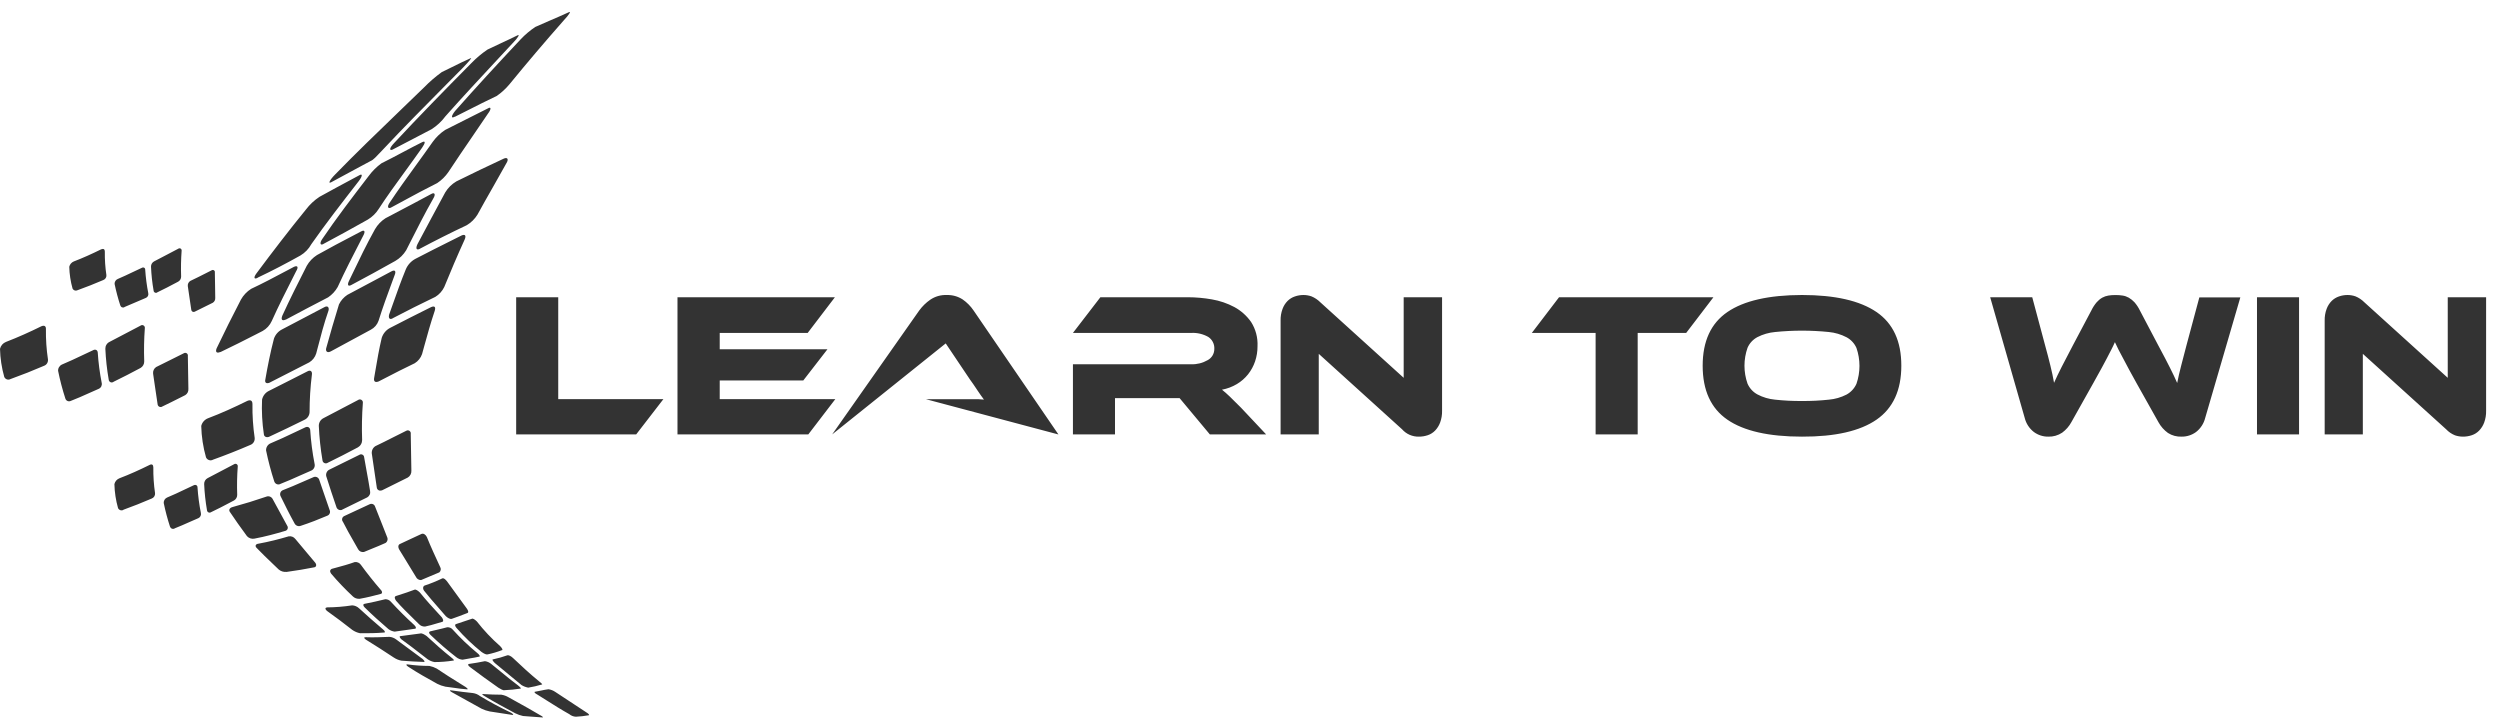 <svg width="163" height="47" viewBox="0 0 163 47" fill="none" xmlns="http://www.w3.org/2000/svg">
<path fill-rule="evenodd" clip-rule="evenodd" d="M30.485 7.198C30.205 7.339 29.93 7.479 29.663 7.612L29.634 7.614C29.416 7.742 29.399 7.578 29.672 7.235C31.01 5.724 32.424 4.184 33.95 2.56C34.236 2.257 34.555 1.988 34.901 1.757C35.213 1.616 35.507 1.49 35.812 1.358C36.2 1.192 36.606 1.017 37.087 0.797C37.261 0.704 37.101 0.963 36.769 1.315C35.502 2.755 34.392 4.059 33.204 5.511C32.966 5.793 32.693 6.043 32.391 6.254C31.765 6.55 31.113 6.879 30.485 7.198ZM91.911 28.352C92.101 28.434 92.307 28.474 92.514 28.469C92.71 28.47 92.905 28.438 93.091 28.375C93.271 28.315 93.434 28.212 93.567 28.076C93.712 27.924 93.824 27.745 93.897 27.548C93.986 27.304 94.029 27.045 94.023 26.785V19.38H91.52V24.633L86.09 19.714C85.922 19.544 85.721 19.41 85.501 19.32C85.336 19.264 85.163 19.235 84.99 19.234C84.798 19.234 84.608 19.265 84.427 19.328C84.248 19.387 84.086 19.488 83.951 19.62C83.805 19.768 83.692 19.947 83.621 20.143C83.531 20.386 83.488 20.644 83.495 20.903V28.323H85.983V23.07L91.414 27.989C91.552 28.145 91.721 28.269 91.911 28.352ZM63.406 26.026H60.364L69.01 28.327L63.475 20.241C63.283 19.958 63.041 19.714 62.762 19.521C62.452 19.322 62.09 19.222 61.723 19.236C61.342 19.219 60.967 19.327 60.651 19.543C60.377 19.733 60.136 19.969 59.938 20.238L54.256 28.325L61.661 22.39L63.249 24.755C63.386 24.937 63.52 25.139 63.662 25.35L63.662 25.35L63.724 25.444C63.888 25.688 64.031 25.892 64.154 26.053C63.943 26.026 63.693 26.026 63.406 26.026ZM43.253 26.024L41.48 28.322H33.654V19.38H36.397V26.024H43.253ZM54.462 26.024L52.702 28.322H44.172V19.38H54.436L52.661 21.707H46.926V22.774H53.949L52.373 24.808H46.926V26.024H54.462ZM82.551 28.322H78.881L76.909 25.957H72.698V28.322H69.955V23.75H77.665C78.039 23.763 78.41 23.671 78.736 23.484C78.869 23.414 78.981 23.308 79.058 23.178C79.135 23.048 79.175 22.899 79.174 22.748C79.182 22.594 79.15 22.44 79.08 22.303C79.01 22.165 78.906 22.049 78.777 21.966C78.438 21.775 78.052 21.685 77.665 21.707H69.955L71.745 19.38H77.448C77.972 19.381 78.494 19.428 79.01 19.519C79.523 19.606 80.02 19.775 80.481 20.02C80.915 20.256 81.29 20.59 81.574 20.997C81.872 21.466 82.017 22.018 81.99 22.575C81.992 22.911 81.938 23.245 81.831 23.563C81.728 23.868 81.573 24.153 81.374 24.405C81.171 24.659 80.924 24.875 80.645 25.041C80.345 25.22 80.016 25.344 79.673 25.408C79.823 25.526 79.989 25.672 80.174 25.849C80.359 26.027 80.607 26.274 80.918 26.586L82.551 28.322ZM111.716 19.38L109.939 21.707H106.777V28.322H104.034V21.707H99.875L101.65 19.38H111.716ZM122.345 20.342C121.261 19.604 119.643 19.234 117.489 19.234C115.327 19.237 113.707 19.607 112.63 20.342C111.552 21.078 111.014 22.245 111.014 23.844C111.014 25.45 111.55 26.622 112.623 27.361C113.695 28.1 115.318 28.469 117.489 28.469C119.652 28.476 121.273 28.106 122.35 27.361C123.427 26.616 123.966 25.444 123.966 23.844C123.969 22.248 123.428 21.081 122.345 20.342ZM119.239 26.058C118.658 26.121 118.074 26.15 117.489 26.145C116.905 26.15 116.32 26.121 115.738 26.058C115.333 26.021 114.94 25.905 114.581 25.715C114.296 25.56 114.071 25.314 113.939 25.015C113.673 24.259 113.673 23.433 113.939 22.676C114.068 22.378 114.295 22.133 114.581 21.981C114.942 21.796 115.335 21.683 115.738 21.647C116.902 21.529 118.075 21.529 119.239 21.647C119.643 21.686 120.036 21.802 120.397 21.99C120.682 22.143 120.909 22.388 121.041 22.686C121.303 23.443 121.303 24.268 121.041 25.024C120.908 25.323 120.681 25.569 120.397 25.725C120.036 25.911 119.643 26.024 119.239 26.058ZM138.852 24.162L138.852 24.162L138.812 24.089C138.669 23.828 138.544 23.59 138.43 23.37C138.372 23.258 138.318 23.158 138.268 23.064C138.218 22.972 138.172 22.887 138.13 22.803C138.045 22.636 137.967 22.468 137.892 22.307C137.821 22.468 137.745 22.633 137.655 22.803C137.607 22.893 137.559 22.988 137.508 23.087C137.462 23.177 137.414 23.271 137.362 23.37C137.277 23.533 137.18 23.712 137.075 23.907L137.074 23.907L137.073 23.909L137.073 23.91L137.072 23.912L136.985 24.072C136.855 24.312 136.7 24.59 136.523 24.906L136.523 24.907L136.481 24.982L135.055 27.522C134.908 27.793 134.702 28.029 134.454 28.21C134.185 28.39 133.867 28.481 133.545 28.469C133.211 28.473 132.884 28.368 132.612 28.169C132.312 27.938 132.099 27.611 132.009 27.241L129.76 19.381H132.502L133.336 22.499C133.476 23.007 133.592 23.453 133.685 23.837C133.779 24.219 133.862 24.595 133.924 24.96C134.066 24.64 134.232 24.295 134.42 23.924C134.609 23.553 134.858 23.073 135.169 22.485L136.358 20.239C136.45 20.049 136.565 19.87 136.702 19.709C136.806 19.59 136.928 19.488 137.065 19.409C137.191 19.339 137.328 19.292 137.469 19.27C137.618 19.247 137.768 19.235 137.918 19.237C138.077 19.234 138.236 19.246 138.394 19.27C138.535 19.291 138.671 19.339 138.796 19.409C138.934 19.49 139.06 19.591 139.169 19.709C139.308 19.869 139.425 20.048 139.518 20.239L140.707 22.496C140.875 22.808 141.02 23.084 141.144 23.319L141.172 23.372C141.284 23.587 141.388 23.785 141.474 23.962C141.52 24.057 141.565 24.148 141.609 24.236L141.609 24.237L141.611 24.24C141.654 24.327 141.695 24.41 141.733 24.49L141.952 24.97C142.023 24.612 142.109 24.238 142.211 23.847C142.313 23.456 142.43 23.007 142.56 22.508L143.397 19.39H146.07L143.781 27.241C143.691 27.61 143.479 27.938 143.18 28.169C142.908 28.367 142.581 28.472 142.247 28.469C141.93 28.483 141.617 28.4 141.351 28.229C141.097 28.046 140.887 27.808 140.735 27.534L139.316 25.006C139.14 24.692 138.988 24.412 138.855 24.169L138.852 24.162ZM147.156 28.322H149.898V19.38H147.156V28.322ZM160.588 28.469C160.41 28.469 160.233 28.44 160.065 28.383C159.847 28.295 159.65 28.161 159.488 27.989L154.057 23.07V28.323H151.569V20.904C151.562 20.644 151.605 20.386 151.695 20.143C151.766 19.947 151.879 19.768 152.026 19.62C152.159 19.488 152.323 19.388 152.5 19.328C152.681 19.265 152.87 19.234 153.062 19.234C153.235 19.235 153.408 19.264 153.573 19.32C153.793 19.41 153.993 19.544 154.161 19.714L159.593 24.634V19.381H162.094V26.785C162.101 27.045 162.058 27.304 161.969 27.548C161.897 27.745 161.784 27.925 161.639 28.076C161.506 28.213 161.343 28.315 161.163 28.376C160.978 28.438 160.783 28.47 160.588 28.469ZM26.733 9.16L26.733 9.16L26.733 9.16L26.734 9.16C27.2 8.919 27.67 8.677 28.135 8.427C28.488 8.203 28.796 7.915 29.045 7.578C30.155 6.328 31.366 5.028 32.559 3.746L32.561 3.745L32.569 3.736C32.849 3.435 33.129 3.134 33.406 2.836C33.808 2.433 33.898 2.217 33.746 2.301C33.36 2.493 33.02 2.651 32.679 2.809L32.679 2.809L32.679 2.809L32.679 2.809C32.391 2.943 32.102 3.077 31.785 3.232C31.404 3.49 31.051 3.787 30.73 4.119C29.029 5.836 27.277 7.628 25.699 9.324C25.364 9.677 25.381 9.84 25.595 9.754C25.968 9.555 26.349 9.359 26.733 9.16ZM23.315 10.953C22.754 11.252 22.196 11.551 21.588 11.886H21.584C21.389 11.996 21.463 11.766 21.864 11.363C23.202 9.988 24.596 8.644 26.04 7.253C26.571 6.741 27.109 6.223 27.654 5.694C28.008 5.331 28.393 4.999 28.804 4.701C28.995 4.611 29.226 4.497 29.468 4.376C29.882 4.171 30.331 3.948 30.681 3.797C30.829 3.72 30.541 4.039 30.206 4.392C29.808 4.795 29.406 5.201 29.002 5.608C27.656 6.966 26.295 8.339 25.047 9.669C24.965 9.754 24.886 9.838 24.809 9.92C24.552 10.195 24.331 10.432 24.184 10.487C23.889 10.646 23.602 10.8 23.315 10.953ZM26.311 13.093L26.312 13.092L26.312 13.092C27.05 12.692 27.769 12.303 28.505 11.938C28.792 11.747 29.04 11.503 29.235 11.218C29.727 10.468 30.261 9.687 30.796 8.905L30.796 8.905L30.797 8.904L30.797 8.904C31.138 8.405 31.48 7.906 31.811 7.414C32.048 7.107 32.022 6.934 31.811 7.068C31.454 7.249 31.084 7.434 30.709 7.622L30.709 7.622L30.708 7.622L30.708 7.622C30.148 7.902 29.575 8.188 29.016 8.476C28.707 8.683 28.437 8.943 28.218 9.244C27.868 9.744 27.499 10.252 27.13 10.763L27.13 10.763L27.13 10.763L27.13 10.763L27.13 10.763L27.13 10.763L27.13 10.763L27.13 10.763L27.13 10.763L27.129 10.763L27.129 10.763L27.129 10.763L27.129 10.763L27.129 10.763L27.129 10.763L27.129 10.763L27.129 10.763C26.528 11.593 25.924 12.427 25.394 13.233C25.211 13.506 25.311 13.643 25.53 13.516L25.523 13.518C25.789 13.376 26.051 13.233 26.311 13.093L26.311 13.093ZM23.777 14.431C22.883 14.93 21.988 15.43 21.079 15.909H21.086C20.889 16.019 20.813 15.866 21.017 15.575C21.921 14.239 22.969 12.865 24.04 11.473C24.272 11.159 24.55 10.881 24.865 10.651C25.304 10.434 25.767 10.188 26.227 9.944L26.227 9.944C26.675 9.706 27.12 9.47 27.536 9.264C27.76 9.161 27.726 9.334 27.522 9.627C27.15 10.159 26.77 10.681 26.396 11.195L26.396 11.195L26.396 11.195C25.795 12.02 25.21 12.823 24.696 13.616C24.517 13.902 24.272 14.142 23.983 14.316L23.777 14.431ZM16.807 18.099C17.713 17.672 18.668 17.173 19.586 16.66C19.884 16.482 20.13 16.227 20.299 15.921C21.216 14.609 22.309 13.201 23.388 11.812C23.638 11.486 23.645 11.306 23.448 11.416L23.041 11.634C22.304 12.03 21.608 12.403 20.833 12.832C20.493 13.056 20.192 13.338 19.945 13.664C18.856 15 17.734 16.463 16.731 17.811C16.494 18.121 16.586 18.234 16.807 18.106V18.099ZM30.421 14.689C29.382 15.18 28.361 15.693 27.358 16.227L27.37 16.229C27.134 16.332 27.096 16.186 27.218 15.922C27.805 14.819 28.392 13.718 29.029 12.545C29.209 12.247 29.459 12 29.758 11.825C30.756 11.334 31.811 10.82 32.848 10.341C33.083 10.237 33.183 10.374 33.023 10.631C32.737 11.151 32.438 11.675 32.139 12.201L32.139 12.201L32.139 12.201L32.139 12.201L32.138 12.202C31.798 12.798 31.457 13.395 31.134 13.989C30.958 14.278 30.713 14.519 30.421 14.689ZM25.71 17.049L25.71 17.049L25.771 17.015C26.063 16.845 26.308 16.604 26.484 16.314C26.563 16.159 26.642 16.004 26.72 15.849L26.721 15.845L26.725 15.838L26.727 15.835C27.212 14.874 27.695 13.919 28.257 12.93C28.416 12.673 28.338 12.52 28.119 12.647C27.296 13.093 26.526 13.497 25.758 13.9L25.757 13.901L25.753 13.904C25.547 14.011 25.343 14.119 25.137 14.227C24.853 14.408 24.617 14.655 24.448 14.947C23.896 15.937 23.422 16.924 22.962 17.885C22.895 18.026 22.827 18.166 22.76 18.305C22.618 18.588 22.701 18.701 22.919 18.574C23.849 18.086 24.794 17.559 25.709 17.049L25.709 17.049L25.709 17.049L25.71 17.049L25.71 17.049ZM21.392 19.388C20.458 19.87 19.526 20.362 18.63 20.842V20.835C18.372 20.955 18.312 20.818 18.409 20.578C18.89 19.52 19.46 18.395 20.002 17.328C20.165 17.044 20.393 16.805 20.667 16.63C21.482 16.169 22.267 15.759 23.052 15.348L23.053 15.348C23.215 15.263 23.378 15.178 23.54 15.092C23.761 14.965 23.845 15.078 23.678 15.375L23.552 15.62L23.552 15.62L23.552 15.62L23.552 15.62L23.552 15.62L23.552 15.62L23.552 15.62L23.552 15.62L23.552 15.621L23.552 15.621L23.552 15.621L23.552 15.621C23.029 16.633 22.485 17.685 22.015 18.717C21.861 18.986 21.648 19.216 21.392 19.388ZM16.763 21.764L16.763 21.764L17.12 21.582C17.384 21.436 17.594 21.207 17.719 20.93C18.158 19.953 18.658 18.967 19.181 17.936L19.181 17.936L19.311 17.68C19.47 17.421 19.411 17.291 19.173 17.394C18.996 17.487 18.817 17.582 18.637 17.678L18.632 17.681L18.631 17.681C17.886 18.077 17.118 18.485 16.373 18.833C16.096 19.009 15.867 19.251 15.706 19.539C15.14 20.623 14.622 21.673 14.125 22.71C14.028 22.95 14.125 23.053 14.363 22.95L14.37 22.957C15.156 22.585 15.965 22.172 16.763 21.765L16.763 21.764ZM28.386 19.355C27.435 19.813 26.525 20.266 25.613 20.746L25.608 20.753C25.415 20.863 25.311 20.753 25.37 20.513C25.456 20.275 25.541 20.035 25.626 19.794C25.883 19.066 26.146 18.324 26.456 17.568C26.581 17.268 26.807 17.021 27.093 16.872C27.836 16.483 28.613 16.094 29.397 15.702L29.399 15.701L29.399 15.701C29.63 15.585 29.861 15.47 30.092 15.354C30.328 15.248 30.411 15.363 30.292 15.627C29.809 16.685 29.375 17.709 28.964 18.716C28.835 18.98 28.635 19.202 28.386 19.355ZM21.561 22.914L24.175 21.499C24.414 21.375 24.596 21.164 24.684 20.908C24.954 20.042 25.266 19.195 25.588 18.324L25.588 18.324L25.589 18.321C25.638 18.188 25.688 18.054 25.737 17.92C25.834 17.68 25.751 17.56 25.499 17.704C25.064 17.932 24.624 18.169 24.187 18.405L24.186 18.405C23.669 18.684 23.153 18.962 22.647 19.225C22.414 19.379 22.225 19.593 22.101 19.846C21.79 20.849 21.528 21.765 21.267 22.707C21.214 22.921 21.359 23.024 21.557 22.914H21.561ZM18.903 24.271C18.466 24.497 18.029 24.723 17.587 24.943V24.948C17.373 25.037 17.245 24.955 17.3 24.742C17.447 23.895 17.623 22.993 17.861 22.082C17.953 21.817 18.144 21.599 18.393 21.475C18.852 21.241 19.318 20.992 19.791 20.741C20.233 20.506 20.681 20.268 21.133 20.035C21.352 19.906 21.473 20.026 21.421 20.242C21.127 21.081 20.906 21.933 20.693 22.755L20.617 23.046C20.542 23.287 20.383 23.493 20.168 23.624C19.744 23.836 19.323 24.053 18.903 24.271ZM24.666 24.881L25.016 24.701C25.687 24.354 26.371 24.001 27.042 23.682C27.264 23.545 27.432 23.335 27.518 23.087C27.564 22.92 27.61 22.753 27.656 22.586C27.865 21.826 28.074 21.068 28.345 20.264C28.418 20.024 28.345 19.921 28.107 20.024C27.216 20.468 26.306 20.926 25.429 21.382C25.172 21.517 24.979 21.749 24.889 22.027C24.716 22.753 24.595 23.461 24.475 24.169C24.447 24.335 24.419 24.5 24.39 24.666C24.359 24.865 24.464 24.961 24.678 24.872L24.666 24.881ZM19.85 27.372C19.113 27.739 18.336 28.109 17.585 28.459C17.409 28.56 17.219 28.483 17.205 28.32C17.092 27.572 17.052 26.814 17.086 26.058C17.111 25.938 17.162 25.826 17.236 25.729C17.309 25.632 17.404 25.552 17.511 25.497C17.974 25.269 18.431 25.034 18.893 24.798L18.893 24.798C19.273 24.602 19.656 24.406 20.047 24.211C20.244 24.1 20.366 24.22 20.337 24.417C20.235 25.233 20.184 26.055 20.185 26.878C20.179 26.984 20.145 27.085 20.086 27.173C20.027 27.26 19.945 27.329 19.85 27.372ZM13.889 29.971C14.716 29.674 15.525 29.354 16.315 29.012C16.408 28.98 16.487 28.916 16.54 28.833C16.592 28.749 16.615 28.65 16.605 28.551C16.498 27.822 16.45 27.084 16.46 26.347C16.46 26.126 16.344 26.047 16.13 26.136C15.289 26.551 14.428 26.944 13.556 27.273C13.449 27.315 13.354 27.382 13.278 27.469C13.202 27.555 13.149 27.66 13.121 27.772C13.138 28.465 13.242 29.154 13.432 29.82C13.451 29.862 13.478 29.899 13.512 29.93C13.545 29.96 13.585 29.983 13.628 29.997C13.671 30.012 13.716 30.017 13.761 30.012C13.806 30.008 13.849 29.994 13.889 29.971ZM23.27 29.202L23.27 29.202L23.27 29.202C22.641 29.533 22.01 29.866 21.365 30.174L21.36 30.179C21.328 30.199 21.291 30.21 21.253 30.211C21.216 30.213 21.178 30.204 21.145 30.187C21.111 30.17 21.082 30.144 21.061 30.113C21.041 30.081 21.028 30.044 21.025 30.006C20.899 29.266 20.819 28.519 20.787 27.768C20.785 27.665 20.812 27.563 20.864 27.474C20.917 27.386 20.993 27.314 21.084 27.267C21.463 27.074 21.838 26.875 22.213 26.675L22.213 26.675L22.213 26.675L22.213 26.675L22.214 26.675L22.214 26.675L22.214 26.675L22.214 26.675L22.214 26.675L22.214 26.675L22.214 26.675L22.214 26.675L22.214 26.674L22.214 26.674L22.215 26.674L22.215 26.674L22.215 26.674L22.215 26.674L22.215 26.674L22.215 26.674L22.215 26.674L22.215 26.674L22.215 26.674L22.215 26.674L22.215 26.674L22.215 26.674L22.215 26.674L22.216 26.674L22.216 26.674L22.216 26.674L22.216 26.674L22.216 26.674L22.216 26.674L22.216 26.674L22.216 26.674L22.216 26.674L22.216 26.673C22.591 26.474 22.966 26.275 23.344 26.082C23.376 26.058 23.413 26.044 23.453 26.042C23.492 26.04 23.531 26.05 23.564 26.07C23.598 26.09 23.625 26.12 23.642 26.156C23.659 26.192 23.664 26.232 23.658 26.271C23.598 27.075 23.582 27.882 23.611 28.687C23.611 28.784 23.587 28.88 23.538 28.964C23.491 29.049 23.421 29.119 23.337 29.167L23.27 29.202ZM18.273 31.555C18.715 31.384 19.137 31.195 19.551 31.009C19.805 30.896 20.055 30.784 20.307 30.677C20.385 30.639 20.448 30.576 20.485 30.497C20.523 30.418 20.532 30.328 20.511 30.243C20.368 29.515 20.273 28.777 20.226 28.036C20.209 27.873 20.067 27.77 19.87 27.88C19.65 27.982 19.431 28.086 19.213 28.19C18.685 28.441 18.161 28.69 17.631 28.909C17.543 28.948 17.469 29.013 17.419 29.095C17.369 29.177 17.344 29.273 17.348 29.37C17.489 30.053 17.668 30.728 17.883 31.392C17.896 31.431 17.917 31.466 17.945 31.496C17.973 31.526 18.007 31.55 18.044 31.565C18.082 31.581 18.122 31.588 18.163 31.586C18.204 31.584 18.244 31.574 18.28 31.555H18.273ZM25.162 31.844L24.873 31.987L24.878 31.97C24.845 31.984 24.809 31.991 24.774 31.988C24.738 31.986 24.704 31.975 24.674 31.956C24.643 31.938 24.617 31.912 24.599 31.882C24.58 31.851 24.569 31.817 24.566 31.781C24.507 31.395 24.449 30.996 24.392 30.599L24.392 30.599L24.392 30.599L24.392 30.599L24.392 30.599L24.392 30.599L24.392 30.599L24.392 30.599L24.392 30.599L24.392 30.599L24.392 30.599L24.392 30.599L24.392 30.599L24.392 30.599L24.392 30.599L24.392 30.599L24.392 30.599L24.392 30.598C24.342 30.25 24.292 29.903 24.241 29.567C24.232 29.472 24.249 29.377 24.291 29.293C24.333 29.208 24.398 29.136 24.478 29.087C24.859 28.906 25.235 28.716 25.616 28.523L25.616 28.523L25.616 28.523C25.904 28.377 26.195 28.23 26.494 28.084C26.526 28.066 26.562 28.057 26.599 28.059C26.636 28.061 26.672 28.074 26.702 28.095C26.732 28.117 26.756 28.147 26.77 28.181C26.784 28.216 26.788 28.254 26.781 28.291C26.792 28.689 26.797 29.09 26.801 29.49V29.491V29.491C26.806 29.892 26.811 30.293 26.822 30.689C26.828 30.779 26.808 30.869 26.766 30.948C26.724 31.027 26.661 31.093 26.584 31.138C26.098 31.382 25.629 31.614 25.162 31.844ZM0.689 24.713C1.431 24.446 2.156 24.159 2.866 23.852C2.949 23.823 3.02 23.767 3.068 23.692C3.115 23.617 3.136 23.528 3.128 23.44C3.03 22.786 2.985 22.125 2.994 21.463C3.006 21.264 2.892 21.192 2.7 21.271C1.944 21.645 1.172 21.991 0.39 22.293C0.294 22.331 0.208 22.391 0.14 22.469C0.073 22.547 0.024 22.641 0 22.742C0.016 23.363 0.109 23.979 0.278 24.577C0.295 24.614 0.319 24.648 0.349 24.675C0.379 24.703 0.415 24.724 0.454 24.737C0.492 24.75 0.533 24.754 0.574 24.75C0.614 24.746 0.654 24.734 0.689 24.713ZM9.165 23.99C8.583 24.3 7.994 24.609 7.395 24.897L7.388 24.907C7.359 24.924 7.326 24.934 7.292 24.936C7.258 24.937 7.225 24.929 7.194 24.914C7.164 24.898 7.139 24.875 7.12 24.846C7.102 24.818 7.09 24.785 7.088 24.751C6.972 24.087 6.899 23.416 6.869 22.743C6.866 22.65 6.889 22.558 6.937 22.479C6.984 22.399 7.053 22.335 7.136 22.294C7.489 22.116 7.837 21.93 8.186 21.744L8.186 21.744C8.511 21.571 8.836 21.397 9.165 21.23C9.193 21.209 9.227 21.197 9.262 21.195C9.296 21.194 9.331 21.202 9.361 21.221C9.391 21.239 9.414 21.266 9.429 21.297C9.444 21.329 9.449 21.365 9.443 21.4C9.39 22.118 9.377 22.839 9.403 23.559C9.406 23.645 9.385 23.732 9.343 23.808C9.301 23.884 9.24 23.947 9.165 23.99ZM5.792 25.637L5.792 25.637C6.011 25.538 6.229 25.44 6.447 25.347C6.517 25.314 6.574 25.257 6.608 25.186C6.641 25.115 6.649 25.035 6.63 24.959C6.502 24.305 6.416 23.644 6.373 22.98C6.359 22.833 6.231 22.74 6.055 22.841C5.831 22.944 5.609 23.049 5.388 23.154L5.388 23.154C4.94 23.367 4.495 23.578 4.047 23.764C3.967 23.798 3.9 23.856 3.854 23.93C3.807 24.003 3.784 24.09 3.788 24.177C3.911 24.79 4.07 25.395 4.263 25.99C4.274 26.025 4.293 26.057 4.318 26.084C4.343 26.112 4.374 26.133 4.407 26.147C4.441 26.161 4.478 26.167 4.515 26.165C4.551 26.163 4.587 26.154 4.619 26.136H4.622C5.022 25.984 5.409 25.809 5.792 25.637ZM9.888 32.506C9.286 32.766 8.668 33.011 8.034 33.24L8.046 33.245C8.016 33.261 7.982 33.272 7.948 33.275C7.913 33.278 7.878 33.275 7.845 33.263C7.813 33.252 7.782 33.234 7.757 33.211C7.731 33.188 7.711 33.159 7.696 33.127C7.552 32.618 7.472 32.092 7.459 31.563C7.479 31.477 7.52 31.397 7.578 31.33C7.636 31.264 7.709 31.213 7.791 31.182C8.457 30.93 9.113 30.63 9.759 30.311C9.909 30.234 9.997 30.306 9.997 30.474C9.99 31.036 10.027 31.597 10.109 32.153C10.117 32.228 10.1 32.304 10.059 32.369C10.019 32.433 9.959 32.481 9.888 32.506ZM13.748 33.4C14.172 33.201 14.587 32.983 15.001 32.765L15.001 32.764C15.086 32.72 15.172 32.675 15.257 32.63C15.322 32.593 15.376 32.539 15.412 32.474C15.449 32.409 15.468 32.335 15.466 32.261C15.443 31.645 15.455 31.028 15.502 30.413C15.506 30.384 15.501 30.354 15.489 30.327C15.476 30.3 15.456 30.278 15.431 30.262C15.405 30.247 15.376 30.239 15.347 30.24C15.317 30.241 15.289 30.25 15.264 30.267C14.989 30.408 14.716 30.553 14.444 30.698C14.143 30.859 13.841 31.019 13.537 31.174C13.467 31.21 13.409 31.265 13.369 31.333C13.329 31.401 13.309 31.479 13.311 31.558C13.336 32.131 13.398 32.703 13.496 33.268C13.499 33.297 13.508 33.324 13.524 33.348C13.54 33.372 13.562 33.392 13.587 33.405C13.613 33.418 13.641 33.425 13.67 33.424C13.698 33.423 13.726 33.415 13.751 33.4H13.748ZM12.35 34.039C12.034 34.18 11.714 34.323 11.385 34.451V34.458C11.357 34.472 11.327 34.481 11.296 34.482C11.265 34.484 11.235 34.479 11.206 34.467C11.177 34.455 11.151 34.438 11.13 34.415C11.109 34.392 11.093 34.365 11.083 34.336C10.918 33.829 10.781 33.313 10.674 32.791C10.671 32.716 10.691 32.643 10.73 32.58C10.77 32.517 10.827 32.468 10.895 32.438C11.281 32.28 11.662 32.098 12.046 31.915L12.046 31.915C12.232 31.827 12.418 31.738 12.606 31.651C12.756 31.567 12.877 31.647 12.877 31.771C12.914 32.335 12.988 32.896 13.098 33.45C13.113 33.516 13.106 33.584 13.076 33.644C13.048 33.705 12.999 33.753 12.939 33.782C12.744 33.864 12.547 33.951 12.35 34.039ZM10.544 26.523C10.966 26.323 11.386 26.111 11.819 25.893L12.079 25.762C12.146 25.72 12.201 25.66 12.237 25.59C12.273 25.518 12.289 25.439 12.283 25.359C12.274 25 12.27 24.641 12.265 24.283C12.261 23.925 12.257 23.568 12.248 23.215C12.254 23.181 12.251 23.147 12.239 23.116C12.226 23.084 12.205 23.057 12.178 23.037C12.15 23.018 12.118 23.007 12.084 23.005C12.051 23.004 12.017 23.013 11.989 23.03C11.705 23.168 11.43 23.308 11.156 23.446C10.831 23.61 10.509 23.773 10.182 23.93C10.111 23.976 10.054 24.042 10.019 24.12C9.984 24.197 9.971 24.284 9.983 24.369C10.025 24.648 10.066 24.933 10.107 25.219L10.107 25.219L10.107 25.219L10.107 25.219L10.107 25.219L10.107 25.219L10.107 25.219L10.107 25.219L10.107 25.219L10.107 25.219C10.163 25.599 10.218 25.981 10.275 26.352C10.277 26.384 10.287 26.415 10.304 26.443C10.32 26.47 10.343 26.493 10.371 26.51C10.398 26.526 10.429 26.536 10.46 26.538C10.492 26.541 10.524 26.535 10.553 26.523H10.544ZM6.735 18.258C6.182 18.496 5.62 18.718 5.048 18.924H5.05C4.994 18.953 4.929 18.958 4.87 18.938C4.81 18.918 4.76 18.875 4.732 18.819C4.601 18.355 4.528 17.876 4.516 17.394C4.533 17.317 4.569 17.246 4.619 17.186C4.67 17.126 4.733 17.079 4.806 17.049C5.409 16.818 6.01 16.545 6.597 16.255C6.754 16.195 6.835 16.25 6.835 16.404C6.827 16.916 6.861 17.429 6.937 17.936C6.944 18.005 6.928 18.074 6.891 18.132C6.854 18.19 6.8 18.235 6.735 18.258ZM11.507 18.422L11.507 18.422L11.619 18.363C11.678 18.33 11.727 18.281 11.761 18.222C11.794 18.163 11.811 18.095 11.809 18.027C11.79 17.467 11.801 16.907 11.842 16.348C11.846 16.321 11.842 16.293 11.83 16.268C11.819 16.243 11.8 16.222 11.777 16.208C11.753 16.194 11.726 16.187 11.699 16.189C11.672 16.19 11.645 16.199 11.624 16.216C11.381 16.34 11.141 16.468 10.901 16.596C10.619 16.746 10.337 16.896 10.05 17.041C9.987 17.074 9.934 17.124 9.898 17.185C9.862 17.247 9.844 17.317 9.846 17.389C9.868 17.912 9.924 18.433 10.015 18.948C10.017 18.975 10.025 19.001 10.04 19.023C10.055 19.046 10.076 19.064 10.1 19.076C10.123 19.088 10.15 19.094 10.177 19.093C10.204 19.091 10.23 19.083 10.252 19.068L10.245 19.066C10.681 18.859 11.092 18.642 11.507 18.422L11.507 18.422L11.507 18.422ZM8.839 19.71C8.592 19.818 8.345 19.926 8.098 20.026L8.12 20.028C8.095 20.042 8.067 20.05 8.039 20.052C8.01 20.053 7.982 20.049 7.956 20.038C7.929 20.027 7.906 20.01 7.886 19.989C7.867 19.968 7.853 19.943 7.844 19.916C7.693 19.454 7.569 18.985 7.471 18.51C7.469 18.442 7.487 18.376 7.523 18.319C7.559 18.262 7.611 18.217 7.673 18.191C8 18.054 8.322 17.9 8.647 17.745L8.647 17.745C8.84 17.653 9.034 17.561 9.23 17.471C9.358 17.395 9.467 17.466 9.467 17.579C9.502 18.095 9.568 18.607 9.667 19.114C9.681 19.174 9.675 19.236 9.649 19.291C9.623 19.346 9.579 19.391 9.524 19.417C9.296 19.51 9.067 19.61 8.839 19.71ZM12.687 20.327C13.079 20.135 13.471 19.943 13.875 19.739C13.928 19.706 13.97 19.66 13.998 19.605C14.026 19.549 14.039 19.487 14.034 19.425C14.029 19.177 14.026 18.927 14.023 18.676L14.023 18.676L14.023 18.676L14.023 18.676L14.023 18.675L14.023 18.675L14.023 18.675L14.023 18.675L14.023 18.675L14.023 18.675L14.023 18.674L14.023 18.674L14.023 18.674L14.023 18.674L14.023 18.674L14.023 18.674L14.023 18.674L14.023 18.674L14.023 18.674L14.023 18.673L14.023 18.673L14.023 18.673L14.023 18.673V18.673V18.673V18.673V18.673V18.673V18.673V18.673V18.673V18.673V18.673V18.673V18.673V18.673V18.673V18.672V18.672V18.672V18.672V18.672V18.672C14.02 18.369 14.016 18.064 14.008 17.763C14.013 17.737 14.01 17.711 14.001 17.687C13.991 17.663 13.975 17.642 13.954 17.627C13.933 17.612 13.908 17.603 13.882 17.601C13.857 17.6 13.831 17.606 13.809 17.619C13.7 17.674 13.591 17.729 13.483 17.784L13.482 17.784L13.482 17.785L13.481 17.785L13.481 17.785C13.12 17.968 12.765 18.149 12.406 18.317C12.35 18.352 12.305 18.403 12.276 18.463C12.248 18.523 12.237 18.591 12.245 18.657C12.283 18.909 12.32 19.168 12.358 19.427C12.395 19.686 12.433 19.945 12.471 20.197C12.473 20.222 12.481 20.246 12.494 20.267C12.507 20.288 12.525 20.306 12.546 20.318C12.567 20.331 12.591 20.338 12.615 20.34C12.64 20.341 12.664 20.337 12.687 20.327ZM23.946 32.428C23.385 32.706 22.824 32.982 22.282 33.243L22.28 33.248C22.244 33.259 22.207 33.262 22.17 33.258C22.133 33.254 22.097 33.242 22.065 33.224C22.032 33.206 22.003 33.181 21.98 33.151C21.957 33.122 21.941 33.088 21.931 33.051C21.707 32.411 21.489 31.732 21.272 31.051C21.252 30.966 21.261 30.877 21.299 30.798C21.336 30.72 21.399 30.656 21.477 30.619C21.778 30.475 22.08 30.323 22.383 30.172C22.73 29.997 23.078 29.823 23.423 29.66C23.452 29.639 23.486 29.626 23.522 29.623C23.558 29.62 23.594 29.626 23.626 29.641C23.659 29.657 23.686 29.681 23.707 29.71C23.727 29.74 23.739 29.775 23.742 29.811C23.795 30.127 23.852 30.441 23.91 30.752C23.988 31.177 24.065 31.598 24.129 32.013C24.146 32.093 24.138 32.176 24.105 32.251C24.072 32.325 24.016 32.387 23.946 32.428ZM19.6 34.286C20.189 34.094 20.788 33.861 21.342 33.623C21.376 33.611 21.407 33.592 21.434 33.567C21.46 33.541 21.482 33.511 21.496 33.477C21.511 33.444 21.518 33.407 21.518 33.37C21.518 33.334 21.511 33.297 21.496 33.264C21.356 32.874 21.222 32.478 21.09 32.088C20.998 31.815 20.906 31.544 20.814 31.28C20.802 31.241 20.781 31.206 20.753 31.176C20.725 31.146 20.691 31.122 20.654 31.107C20.616 31.092 20.576 31.085 20.535 31.087C20.495 31.089 20.455 31.1 20.42 31.119C20.193 31.215 19.968 31.314 19.744 31.413L19.744 31.413L19.744 31.413L19.744 31.413L19.744 31.413L19.744 31.413L19.744 31.413L19.744 31.413L19.743 31.413L19.743 31.413L19.743 31.413L19.743 31.413L19.743 31.413L19.743 31.413L19.743 31.413L19.743 31.413L19.743 31.413L19.743 31.413L19.743 31.413L19.743 31.413C19.31 31.603 18.878 31.793 18.43 31.964C18.396 31.979 18.365 32.001 18.339 32.029C18.313 32.057 18.293 32.09 18.28 32.126C18.268 32.162 18.262 32.2 18.264 32.238C18.266 32.276 18.276 32.313 18.293 32.347L18.295 32.352L18.295 32.352C18.584 32.941 18.873 33.529 19.203 34.122C19.238 34.194 19.297 34.25 19.371 34.28C19.444 34.31 19.525 34.312 19.6 34.286ZM18.593 34.615C17.963 34.803 17.307 34.983 16.594 35.117H16.601C16.512 35.136 16.419 35.132 16.332 35.104C16.245 35.077 16.166 35.026 16.104 34.959L16.037 34.866L16.037 34.866C15.679 34.374 15.32 33.881 14.985 33.373C14.902 33.258 14.963 33.107 15.173 33.056C15.928 32.85 16.658 32.625 17.354 32.385C17.43 32.352 17.514 32.349 17.591 32.376C17.668 32.402 17.733 32.457 17.773 32.529L18.723 34.273C18.745 34.302 18.759 34.336 18.763 34.373C18.768 34.409 18.764 34.446 18.751 34.48C18.738 34.514 18.716 34.545 18.689 34.568C18.661 34.592 18.628 34.608 18.593 34.615ZM23.729 35.99C23.902 35.916 24.084 35.843 24.267 35.768C24.559 35.65 24.857 35.529 25.138 35.4C25.199 35.359 25.243 35.296 25.261 35.225C25.28 35.153 25.271 35.077 25.238 35.011C25.118 34.718 25.004 34.421 24.888 34.122C24.749 33.762 24.608 33.398 24.456 33.032C24.445 32.997 24.427 32.964 24.403 32.936C24.378 32.908 24.348 32.886 24.314 32.871C24.28 32.856 24.243 32.849 24.206 32.85C24.169 32.851 24.133 32.86 24.1 32.877C23.831 33.005 23.553 33.133 23.274 33.261L23.274 33.261L23.273 33.261L23.273 33.261C22.991 33.391 22.709 33.52 22.436 33.651C22.404 33.667 22.375 33.691 22.353 33.72C22.33 33.749 22.315 33.782 22.308 33.818C22.3 33.854 22.301 33.891 22.31 33.927C22.319 33.962 22.336 33.995 22.36 34.023C22.577 34.458 22.818 34.877 23.057 35.295L23.057 35.295C23.156 35.468 23.255 35.64 23.351 35.813C23.387 35.878 23.442 35.931 23.509 35.962C23.576 35.994 23.651 36.004 23.724 35.99H23.729ZM20.494 36.988C19.917 37.1 19.301 37.208 18.667 37.292V37.288C18.578 37.295 18.488 37.286 18.403 37.258C18.317 37.231 18.238 37.187 18.17 37.129C18.04 37.004 17.912 36.881 17.785 36.76L17.784 36.76L17.784 36.76L17.784 36.76L17.784 36.759L17.784 36.759C17.424 36.416 17.074 36.081 16.723 35.714C16.606 35.594 16.68 35.465 16.844 35.45C17.545 35.321 18.189 35.158 18.819 34.97C18.9 34.956 18.983 34.964 19.06 34.993C19.136 35.023 19.203 35.073 19.254 35.138C19.474 35.395 19.69 35.655 19.905 35.916L19.905 35.916C20.121 36.177 20.337 36.438 20.559 36.695C20.658 36.832 20.618 36.966 20.494 36.988ZM27.454 37.82C27.659 37.739 27.859 37.652 28.058 37.565C28.253 37.481 28.447 37.397 28.643 37.319C28.694 37.276 28.727 37.216 28.736 37.15C28.746 37.084 28.731 37.017 28.695 36.961L28.694 36.959C28.392 36.307 28.091 35.656 27.83 35.011C27.754 34.858 27.609 34.755 27.478 34.814C27.246 34.915 27.005 35.03 26.762 35.147L26.762 35.147C26.535 35.256 26.306 35.366 26.078 35.467C25.971 35.512 25.931 35.647 26.026 35.824C26.143 36.015 26.26 36.206 26.377 36.396C26.628 36.804 26.877 37.209 27.117 37.609C27.145 37.673 27.191 37.727 27.25 37.764C27.308 37.802 27.376 37.821 27.445 37.82H27.454ZM24.815 38.727C24.378 38.843 23.94 38.955 23.448 39.042H23.434C23.358 39.046 23.282 39.036 23.21 39.011C23.138 38.986 23.072 38.947 23.016 38.895C22.512 38.426 22.036 37.928 21.59 37.403C21.49 37.267 21.507 37.147 21.637 37.087C21.713 37.066 21.788 37.046 21.862 37.026L21.863 37.026C22.3 36.908 22.719 36.795 23.125 36.648C23.204 36.636 23.285 36.648 23.358 36.681C23.43 36.714 23.492 36.767 23.536 36.835C23.933 37.379 24.37 37.931 24.815 38.444C24.941 38.564 24.938 38.706 24.815 38.727ZM29.436 40.355C29.795 40.228 30.149 40.101 30.475 39.969C30.56 39.942 30.539 39.818 30.439 39.681L29.18 37.951C29.063 37.791 28.942 37.671 28.835 37.712C28.461 37.893 28.076 38.049 27.682 38.179C27.575 38.225 27.552 38.383 27.651 38.517C27.946 38.891 28.252 39.24 28.561 39.592C28.728 39.782 28.896 39.974 29.063 40.17C29.184 40.29 29.353 40.377 29.436 40.35V40.355ZM28.476 40.649L28.476 40.649C28.228 40.723 27.98 40.798 27.716 40.851H27.709C27.635 40.855 27.562 40.842 27.494 40.815C27.425 40.787 27.364 40.744 27.314 40.69C27.204 40.581 27.093 40.472 26.981 40.363L26.981 40.363L26.981 40.362C26.577 39.968 26.169 39.569 25.822 39.167C25.724 39.03 25.703 38.906 25.81 38.862L25.89 38.836L26.015 38.796L26.022 38.794L26.023 38.793C26.366 38.683 26.697 38.576 27.034 38.445C27.117 38.416 27.262 38.519 27.383 38.639C27.778 39.13 28.223 39.614 28.651 40.079L28.809 40.251C28.906 40.388 28.928 40.513 28.845 40.541C28.721 40.575 28.598 40.612 28.476 40.649ZM26.61 41.059L26.61 41.059C26.761 41.036 26.909 41.013 27.053 40.993C27.153 40.993 27.132 40.863 27.011 40.753C26.483 40.273 25.979 39.771 25.497 39.246C25.452 39.191 25.395 39.145 25.33 39.115C25.266 39.084 25.195 39.068 25.124 39.069C24.686 39.182 24.233 39.275 23.779 39.367C23.655 39.388 23.66 39.489 23.779 39.606C24.266 40.086 24.777 40.549 25.326 41.017C25.453 41.112 25.603 41.17 25.761 41.185L25.763 41.177C26.053 41.143 26.336 41.1 26.61 41.059H26.61L26.61 41.059L26.61 41.059L26.61 41.059ZM25.015 41.242C24.528 41.287 24.008 41.287 23.485 41.287H23.475C23.294 41.25 23.121 41.176 22.969 41.069C22.423 40.639 21.883 40.234 21.306 39.822C21.184 39.702 21.196 39.623 21.32 39.601C21.869 39.598 22.417 39.553 22.96 39.469C23.128 39.477 23.288 39.545 23.411 39.661L23.415 39.664C23.925 40.126 24.434 40.588 24.965 41.031C25.127 41.158 25.132 41.258 25.015 41.242ZM31.782 42.669C32.105 42.601 32.423 42.507 32.732 42.388C32.794 42.388 32.751 42.27 32.611 42.129C32.056 41.642 31.547 41.103 31.092 40.52C30.971 40.4 30.826 40.296 30.759 40.347C30.422 40.457 30.085 40.567 29.726 40.692C29.643 40.721 29.664 40.846 29.785 40.965C30.276 41.525 30.814 42.041 31.394 42.506C31.539 42.609 31.705 42.695 31.789 42.669H31.782ZM30.649 42.925C30.488 42.951 30.331 42.977 30.183 43.009L30.181 43.014C30.022 43.007 29.869 42.948 29.746 42.846C29.166 42.397 28.611 41.916 28.082 41.407C27.978 41.32 27.933 41.212 28.04 41.167C28.163 41.137 28.291 41.107 28.421 41.077L28.422 41.077C28.665 41.021 28.917 40.963 29.162 40.896C29.229 40.892 29.297 40.904 29.359 40.931C29.421 40.958 29.477 40.999 29.52 41.052C30.012 41.597 30.543 42.105 31.11 42.57C31.272 42.69 31.317 42.81 31.255 42.81C31.056 42.858 30.85 42.892 30.649 42.925ZM28.326 43.167C28.733 43.167 29.14 43.135 29.542 43.071C29.642 43.071 29.592 42.999 29.43 42.872C28.86 42.421 28.349 41.958 27.822 41.474C27.677 41.37 27.494 41.26 27.387 41.306L27.375 41.307L27.375 41.307C26.97 41.364 26.565 41.421 26.12 41.474C26.02 41.474 26.046 41.562 26.168 41.682C26.625 42.008 27.076 42.358 27.519 42.703C27.638 42.795 27.756 42.887 27.874 42.977C28.01 43.072 28.163 43.136 28.326 43.167ZM27.627 43.158C27.168 43.148 26.693 43.114 26.177 43.076C26.003 43.044 25.836 42.977 25.688 42.879L25.681 42.875L25.681 42.875C25.082 42.481 24.483 42.087 23.862 41.709C23.717 41.606 23.708 41.546 23.848 41.546C24.36 41.566 24.842 41.545 25.322 41.525L25.393 41.522C25.55 41.536 25.701 41.595 25.828 41.69C26.116 41.896 26.404 42.112 26.691 42.327L26.692 42.328L26.692 42.328C26.98 42.544 27.267 42.76 27.556 42.966C27.677 43.086 27.727 43.158 27.627 43.158ZM34.439 44.835C34.741 44.786 35.039 44.718 35.332 44.629C35.394 44.629 35.304 44.545 35.142 44.418C34.555 43.938 34.011 43.437 33.45 42.904C33.329 42.784 33.16 42.698 33.077 42.727C32.776 42.834 32.469 42.922 32.157 42.988C32.055 42.988 32.138 43.106 32.262 43.228C32.555 43.468 32.844 43.708 33.132 43.947L33.133 43.948L33.133 43.948L33.133 43.948L33.133 43.948L33.134 43.949C33.422 44.188 33.711 44.428 34.004 44.667C34.138 44.748 34.285 44.805 34.439 44.835ZM33.931 44.897C33.588 44.951 33.242 44.986 32.895 45C32.809 45.029 32.626 44.919 32.498 44.84C31.863 44.398 31.269 43.962 30.658 43.503C30.513 43.4 30.487 43.316 30.57 43.29C30.917 43.242 31.288 43.177 31.619 43.108C31.77 43.13 31.913 43.194 32.032 43.292C32.248 43.462 32.469 43.645 32.693 43.829L32.693 43.829C33.051 44.124 33.416 44.425 33.781 44.693C33.931 44.818 34.009 44.897 33.931 44.897ZM29.005 44.766C29.199 44.787 29.391 44.816 29.581 44.843H29.581H29.581L29.581 44.843C29.873 44.886 30.159 44.927 30.431 44.943C30.547 44.962 30.498 44.893 30.355 44.79C30.239 44.717 30.123 44.645 30.008 44.574L30.008 44.574C29.488 44.25 28.979 43.934 28.473 43.59C28.323 43.51 28.163 43.452 27.997 43.418C27.52 43.417 27.044 43.384 26.572 43.319C26.453 43.3 26.481 43.384 26.61 43.466C27.208 43.861 27.855 44.224 28.511 44.586C28.673 44.668 28.846 44.729 29.024 44.766H29.005ZM38.386 46.636C38.11 46.685 37.831 46.716 37.551 46.73C37.392 46.724 37.239 46.665 37.116 46.562C36.623 46.288 36.144 45.984 35.662 45.68C35.458 45.55 35.253 45.421 35.047 45.293C34.873 45.207 34.811 45.116 34.873 45.103C35 45.082 35.125 45.056 35.247 45.031L35.247 45.031L35.247 45.031L35.247 45.031C35.422 44.995 35.592 44.959 35.759 44.938C35.915 44.961 36.064 45.018 36.194 45.106C36.85 45.531 37.523 45.977 38.198 46.425C38.386 46.533 38.447 46.624 38.386 46.636ZM34.701 46.729L34.702 46.729L34.702 46.729C34.929 46.748 35.151 46.766 35.368 46.777C35.444 46.789 35.397 46.721 35.228 46.635C34.713 46.325 34.192 46.037 33.663 45.744C33.497 45.653 33.331 45.56 33.163 45.467C33.017 45.379 32.855 45.321 32.688 45.294C32.307 45.294 31.948 45.28 31.499 45.253C31.404 45.22 31.433 45.304 31.599 45.39C32.222 45.769 32.909 46.139 33.593 46.505C33.756 46.586 33.929 46.647 34.106 46.685H34.121C34.319 46.697 34.512 46.713 34.701 46.729ZM33.409 46.614L31.962 46.391H31.95C31.759 46.353 31.572 46.291 31.396 46.206C30.769 45.86 30.123 45.503 29.476 45.141C29.31 45.054 29.298 44.992 29.417 45.011C29.891 45.083 30.387 45.138 30.84 45.188L30.843 45.189C31.007 45.213 31.162 45.279 31.294 45.381C31.917 45.757 32.601 46.127 33.293 46.455C33.459 46.542 33.509 46.614 33.409 46.614Z" fill="#333333"/>
</svg>
